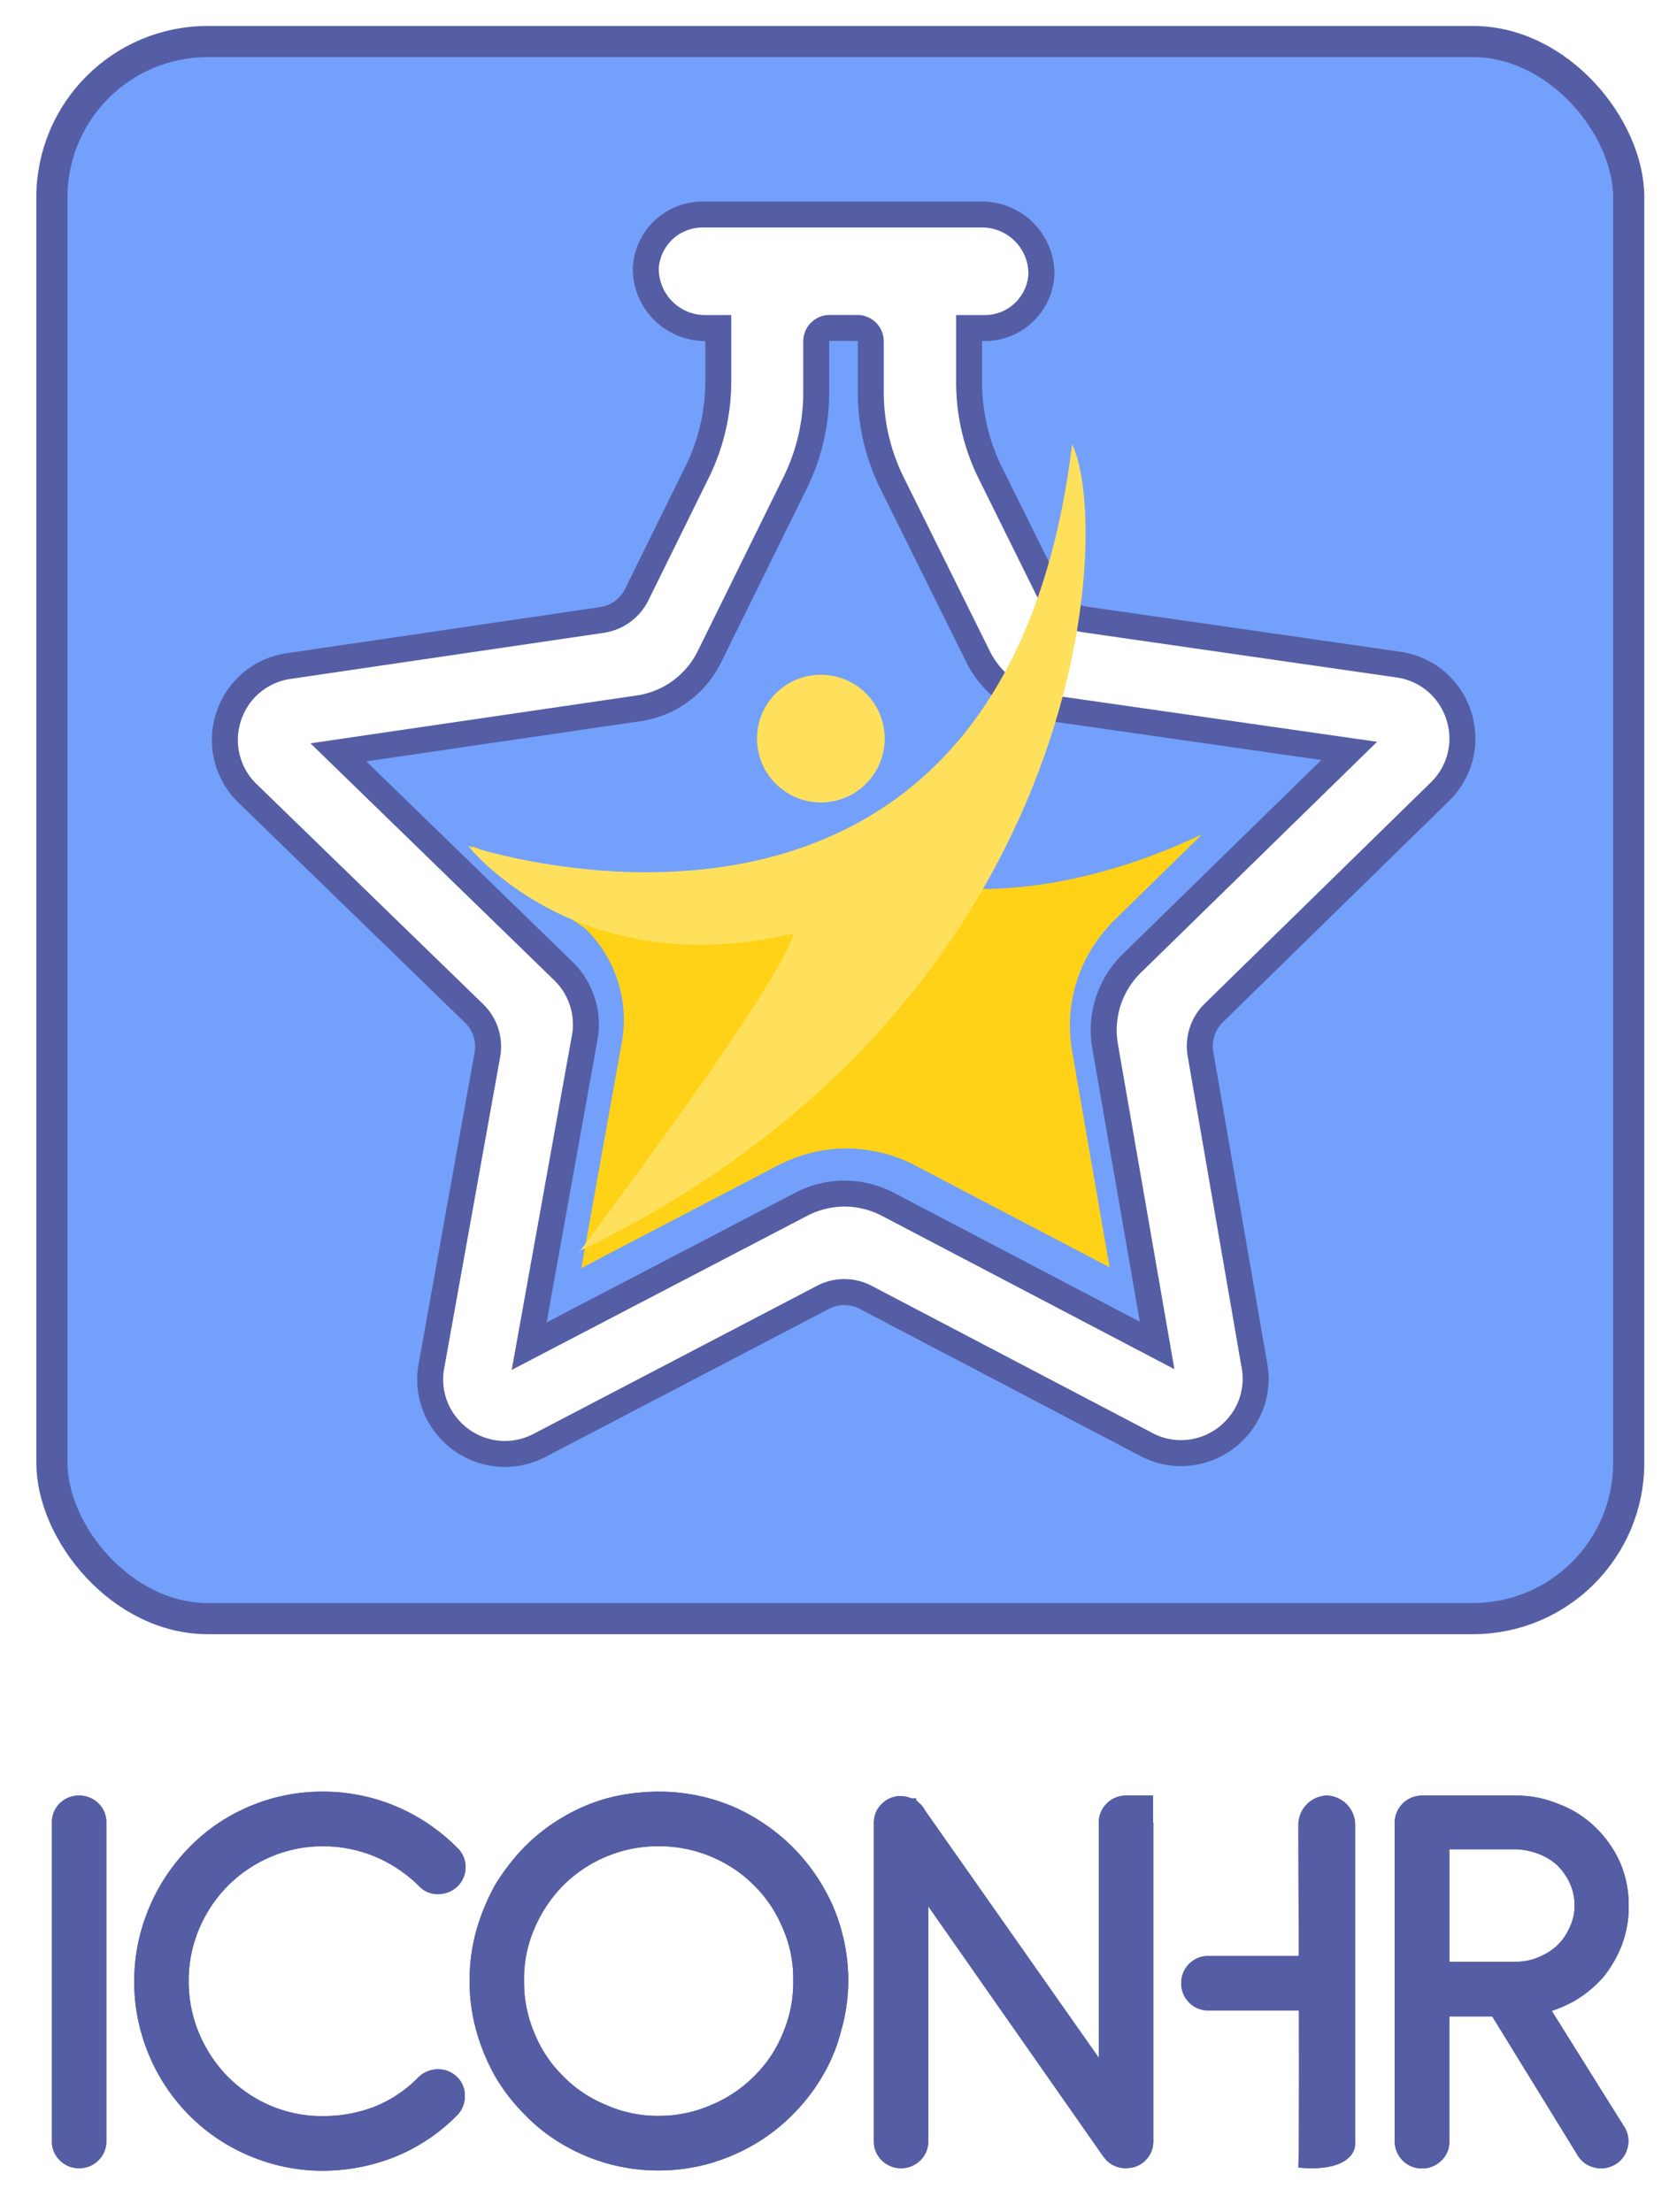 <svg xmlns="http://www.w3.org/2000/svg" xmlns:xlink="http://www.w3.org/1999/xlink" width="323" height="426" viewBox="0 0 323 426">
  <rect x="0" y="0" width="323" height="426" fill="#333333" stroke="none"/>
  <defs>
    <clipPath id="clip-mainIcon1">
      <rect width="323" height="426"/>
    </clipPath>
  </defs>
  <g id="mainIcon1" clip-path="url(#clip-mainIcon1)">
    <rect width="323" height="426" fill="#fff"/>
    <g id="Group_24" data-name="Group 24" transform="translate(-691.244 -630.413)">
      <g id="Group_5" data-name="Group 5" transform="translate(701.244 975.434)">
        <path id="Path_6219" data-name="Path 6219" d="M2160.594-190.062a5.255,5.255,0,0,0-3.673,1.447,5.014,5.014,0,0,0-1.568,3.732v61.4a5.012,5.012,0,0,0,1.544,3.691,5.161,5.161,0,0,0,3.693,1.5,5.152,5.152,0,0,0,3.685-1.489,5.039,5.039,0,0,0,1.555-3.7v-61.388a5.028,5.028,0,0,0-1.573-3.741,5.245,5.245,0,0,0-3.662-1.453Z" transform="translate(-2155.352 190.816)" fill="#555da5"/>
        <path id="Union_2" data-name="Union 2" d="M4.845,10.471A5.036,5.036,0,0,1,1.489,8.923,5.151,5.151,0,0,1,0,5.238,5.16,5.16,0,0,1,1.5,1.545,5.011,5.011,0,0,1,4.873.006.774.774,0,0,1,5,0h.01Q5.1,0,5.188,0h19.95q.092,0,.184,0h3.7c.545-.016,1.07.546,1.448,1.554a10.515,10.515,0,0,1,.583,3.685,10.517,10.517,0,0,1-.586,3.693c-.377,1-.9,1.564-1.444,1.545H4.959A.774.774,0,0,1,4.845,10.471Z" transform="translate(217.51 31.655)" fill="#555da5"/>
        <path id="Path_6220" data-name="Path 6220" d="M2184.357-172.331a26.132,26.132,0,0,1,8.254-5.548,25.33,25.33,0,0,1,10.062-2.028,26.077,26.077,0,0,1,9.856,1.934,26.738,26.738,0,0,1,8.628,5.754,4.887,4.887,0,0,0,3.722,1.533h0a5.479,5.479,0,0,0,3.759-1.574,5.218,5.218,0,0,0,1.473-3.637,5.125,5.125,0,0,0-1.557-3.673,36.9,36.9,0,0,0-12.086-8.124,36.186,36.186,0,0,0-13.759-2.73,36.26,36.26,0,0,0-10.064,1.368,36.642,36.642,0,0,0-8.79,3.832,35.58,35.58,0,0,0-7.319,5.9,37.317,37.317,0,0,0-5.516,7.45,37.379,37.379,0,0,0-3.5,8.614,36.111,36.111,0,0,0-1.231,9.357,36.11,36.11,0,0,0,1.29,9.693,37.1,37.1,0,0,0,3.635,8.708,36.648,36.648,0,0,0,5.659,7.4,35.85,35.85,0,0,0,7.371,5.7,37.481,37.481,0,0,0,8.67,3.664,35.568,35.568,0,0,0,9.648,1.318,37.653,37.653,0,0,0,13.752-2.6,35.406,35.406,0,0,0,12.175-8.093,5.143,5.143,0,0,0,1.474-3.647,4.95,4.95,0,0,0-1.569-3.794,5.146,5.146,0,0,0-3.674-1.4h0a5.4,5.4,0,0,0-3.7,1.542,24.51,24.51,0,0,1-8.632,5.728,27.121,27.121,0,0,1-9.828,1.736h0a25.089,25.089,0,0,1-10.252-2.1,25.967,25.967,0,0,1-8.173-5.669,26.53,26.53,0,0,1-5.4-8.281,25.661,25.661,0,0,1-1.956-9.9,25.644,25.644,0,0,1,2.026-10.147,26.187,26.187,0,0,1,5.547-8.275Z" transform="translate(-2150.437 190.426)" fill="#555da5"/>
        <path id="Path_6221" data-name="Path 6221" d="M2280.871-168.193a37.71,37.71,0,0,0-7.893-11.573,37.923,37.923,0,0,0-11.573-7.8,36.628,36.628,0,0,0-14.2-2.806,39.5,39.5,0,0,0-9.729,1.229,34.942,34.942,0,0,0-8.678,3.682,35.932,35.932,0,0,0-7.37,5.7,41.418,41.418,0,0,0-5.7,7.37,42.03,42.03,0,0,0-3.593,8.682,36.2,36.2,0,0,0-1.315,9.728,35.726,35.726,0,0,0,1.315,9.728,40.207,40.207,0,0,0,3.593,8.679,35.933,35.933,0,0,0,5.7,7.37,33.528,33.528,0,0,0,7.37,5.787,36.421,36.421,0,0,0,8.678,3.682,36.193,36.193,0,0,0,9.729,1.315,36.148,36.148,0,0,0,9.728-1.315,38.039,38.039,0,0,0,8.682-3.682,36.028,36.028,0,0,0,7.37-5.7,36.232,36.232,0,0,0,5.786-7.452,32.936,32.936,0,0,0,3.594-8.679,35.75,35.75,0,0,0,1.4-9.728,36.754,36.754,0,0,0-2.894-14.212Zm-9.729,24.376a24.335,24.335,0,0,1-5.522,8.254,25.226,25.226,0,0,1-8.253,5.524,24.766,24.766,0,0,1-10.082,2.1,24.271,24.271,0,0,1-10.17-2.1,24.325,24.325,0,0,1-8.255-5.524,24.339,24.339,0,0,1-5.524-8.254,24.8,24.8,0,0,1-2.018-10.171,24.108,24.108,0,0,1,2.018-10.082,26.675,26.675,0,0,1,5.525-8.254,25.69,25.69,0,0,1,8.254-5.524,25.664,25.664,0,0,1,10.17-2.017,25.867,25.867,0,0,1,10.082,2.016,25.7,25.7,0,0,1,8.254,5.525,25.213,25.213,0,0,1,5.521,8.254,24.081,24.081,0,0,1,2.017,10.082,24.755,24.755,0,0,1-2.016,10.17Z" transform="translate(-2130.377 190.376)" fill="#555da5"/>
        <path id="Path_6223" data-name="Path 6223" d="M2363.919-148.594a27.78,27.78,0,0,0,4.386-1.928,23.264,23.264,0,0,0,5.525-4.56,23.08,23.08,0,0,0,3.593-6.226,20.8,20.8,0,0,0,1.315-7.452,20.9,20.9,0,0,0-1.665-8.42,21.4,21.4,0,0,0-4.736-6.751,20.063,20.063,0,0,0-7.014-4.472,21.319,21.319,0,0,0-8.5-1.665H2338.93a5.319,5.319,0,0,0-3.685,1.492,5.248,5.248,0,0,0-1.577,3.682v61.467a5.257,5.257,0,0,0,1.577,3.682,5.171,5.171,0,0,0,3.685,1.489,5.164,5.164,0,0,0,3.681-1.489,4.9,4.9,0,0,0,1.58-3.682v-24.114h8.254l16.4,26.655a5.012,5.012,0,0,0,2.98,2.358,4.855,4.855,0,0,0,1.491.262,5.216,5.216,0,0,0,2.36-.525,4.973,4.973,0,0,0,2.718-3.069,5.047,5.047,0,0,0-.44-4.3Zm-7.1-9.469h-12.626v-21.658h12.537a13.267,13.267,0,0,1,4.646.884,11.29,11.29,0,0,1,3.685,2.279,11.91,11.91,0,0,1,2.358,3.42,9.928,9.928,0,0,1,.885,4.3,9.319,9.319,0,0,1-.885,4.033,10.785,10.785,0,0,1-2.358,3.508,11.589,11.589,0,0,1-3.685,2.358,10.873,10.873,0,0,1-4.56.867Z" transform="translate(-2075.039 190.823)" fill="#555da5"/>
        <path id="Path_6225" data-name="Path 6225" d="M2318.613-184.906v-5.156h-5.186a5.2,5.2,0,0,0-3.742,1.53,5.133,5.133,0,0,0-1.536,3.7v45.271l-33.409-47.55a4.44,4.44,0,0,0-1.211-1.524l-.589-.59.038-.274h-.849a6.515,6.515,0,0,0-2.063-.472,5.165,5.165,0,0,0-3.688,1.491,5.039,5.039,0,0,0-1.554,3.7v61.293a5.025,5.025,0,0,0,1.544,3.691,5.17,5.17,0,0,0,3.7,1.5,5.149,5.149,0,0,0,3.682-1.489,5.028,5.028,0,0,0,1.557-3.7v-45.245l33.689,48.14.59.728a5.284,5.284,0,0,0,3.832,1.565l.988-.086a5.138,5.138,0,0,0,3.03-1.745,5.06,5.06,0,0,0,1.218-3.358v-61.352C2318.613-184.868,2318.613-184.868,2318.613-184.906Z" transform="translate(-2106.518 190.816)" fill="#555da5"/>
        <path id="Union_1" data-name="Union 1" d="M0,65.935c0-.007,0-.014,0-.02H0V4.456S0-.88,10.932.126c-.269,12.241,0,49.4,0,65.788h0c0,.007,0,.013,0,.02a5.659,5.659,0,0,1-5.466,5.834A5.659,5.659,0,0,1,0,65.935Z" transform="translate(251.013 72.523) rotate(180)" fill="#555da5"/>
        <path id="Path_6219-2" data-name="Path 6219" d="M2160.594-190.062a5.255,5.255,0,0,0-3.673,1.447,5.014,5.014,0,0,0-1.568,3.732v61.4a5.012,5.012,0,0,0,1.544,3.691,5.161,5.161,0,0,0,3.693,1.5,5.152,5.152,0,0,0,3.685-1.489,5.039,5.039,0,0,0,1.555-3.7v-61.388a5.028,5.028,0,0,0-1.573-3.741,5.245,5.245,0,0,0-3.662-1.453Z" transform="translate(-2155.352 190.816)" fill="#555da5"/>
        <path id="Path_6220-2" data-name="Path 6220" d="M2184.357-172.331a26.132,26.132,0,0,1,8.254-5.548,25.33,25.33,0,0,1,10.062-2.028,26.077,26.077,0,0,1,9.856,1.934,26.738,26.738,0,0,1,8.628,5.754,4.887,4.887,0,0,0,3.722,1.533h0a5.479,5.479,0,0,0,3.759-1.574,5.218,5.218,0,0,0,1.473-3.637,5.125,5.125,0,0,0-1.557-3.673,36.9,36.9,0,0,0-12.086-8.124,36.186,36.186,0,0,0-13.759-2.73,36.26,36.26,0,0,0-10.064,1.368,36.642,36.642,0,0,0-8.79,3.832,35.58,35.58,0,0,0-7.319,5.9,37.317,37.317,0,0,0-5.516,7.45,37.379,37.379,0,0,0-3.5,8.614,36.111,36.111,0,0,0-1.231,9.357,36.11,36.11,0,0,0,1.29,9.693,37.1,37.1,0,0,0,3.635,8.708,36.648,36.648,0,0,0,5.659,7.4,35.85,35.85,0,0,0,7.371,5.7,37.481,37.481,0,0,0,8.67,3.664,35.568,35.568,0,0,0,9.648,1.318,37.653,37.653,0,0,0,13.752-2.6,35.406,35.406,0,0,0,12.175-8.093,5.143,5.143,0,0,0,1.474-3.647,4.95,4.95,0,0,0-1.569-3.794,5.146,5.146,0,0,0-3.674-1.4h0a5.4,5.4,0,0,0-3.7,1.542,24.51,24.51,0,0,1-8.632,5.728,27.121,27.121,0,0,1-9.828,1.736h0a25.089,25.089,0,0,1-10.252-2.1,25.967,25.967,0,0,1-8.173-5.669,26.53,26.53,0,0,1-5.4-8.281,25.661,25.661,0,0,1-1.956-9.9,25.644,25.644,0,0,1,2.026-10.147,26.187,26.187,0,0,1,5.547-8.275Z" transform="translate(-2150.437 190.426)" fill="#555da5"/>
        <path id="Path_6221-2" data-name="Path 6221" d="M2280.871-168.193a37.71,37.71,0,0,0-7.893-11.573,37.923,37.923,0,0,0-11.573-7.8,36.628,36.628,0,0,0-14.2-2.806,39.5,39.5,0,0,0-9.729,1.229,34.942,34.942,0,0,0-8.678,3.682,35.932,35.932,0,0,0-7.37,5.7,41.418,41.418,0,0,0-5.7,7.37,42.03,42.03,0,0,0-3.593,8.682,36.2,36.2,0,0,0-1.315,9.728,35.726,35.726,0,0,0,1.315,9.728,40.207,40.207,0,0,0,3.593,8.679,35.933,35.933,0,0,0,5.7,7.37,33.528,33.528,0,0,0,7.37,5.787,36.421,36.421,0,0,0,8.678,3.682,36.193,36.193,0,0,0,9.729,1.315,36.148,36.148,0,0,0,9.728-1.315,38.039,38.039,0,0,0,8.682-3.682,36.028,36.028,0,0,0,7.37-5.7,36.232,36.232,0,0,0,5.786-7.452,32.936,32.936,0,0,0,3.594-8.679,35.75,35.75,0,0,0,1.4-9.728,36.754,36.754,0,0,0-2.894-14.212Zm-9.729,24.376a24.335,24.335,0,0,1-5.522,8.254,25.226,25.226,0,0,1-8.253,5.524,24.766,24.766,0,0,1-10.082,2.1,24.271,24.271,0,0,1-10.17-2.1,24.325,24.325,0,0,1-8.255-5.524,24.339,24.339,0,0,1-5.524-8.254,24.8,24.8,0,0,1-2.018-10.171,24.108,24.108,0,0,1,2.018-10.082,26.675,26.675,0,0,1,5.525-8.254,25.69,25.69,0,0,1,8.254-5.524,25.664,25.664,0,0,1,10.17-2.017,25.867,25.867,0,0,1,10.082,2.016,25.7,25.7,0,0,1,8.254,5.525,25.213,25.213,0,0,1,5.521,8.254,24.081,24.081,0,0,1,2.017,10.082,24.755,24.755,0,0,1-2.016,10.17Z" transform="translate(-2130.377 190.376)" fill="#555da5"/>
        <path id="Path_6223-2" data-name="Path 6223" d="M2363.919-148.594a27.78,27.78,0,0,0,4.386-1.928,23.264,23.264,0,0,0,5.525-4.56,23.08,23.08,0,0,0,3.593-6.226,20.8,20.8,0,0,0,1.315-7.452,20.9,20.9,0,0,0-1.665-8.42,21.4,21.4,0,0,0-4.736-6.751,20.063,20.063,0,0,0-7.014-4.472,21.319,21.319,0,0,0-8.5-1.665H2338.93a5.319,5.319,0,0,0-3.685,1.492,5.248,5.248,0,0,0-1.577,3.682v61.467a5.257,5.257,0,0,0,1.577,3.682,5.171,5.171,0,0,0,3.685,1.489,5.164,5.164,0,0,0,3.681-1.489,4.9,4.9,0,0,0,1.58-3.682v-24.114h8.254l16.4,26.655a5.012,5.012,0,0,0,2.98,2.358,4.855,4.855,0,0,0,1.491.262,5.216,5.216,0,0,0,2.36-.525,4.973,4.973,0,0,0,2.718-3.069,5.047,5.047,0,0,0-.44-4.3Zm-7.1-9.469h-12.626v-21.658h12.537a13.267,13.267,0,0,1,4.646.884,11.29,11.29,0,0,1,3.685,2.279,11.91,11.91,0,0,1,2.358,3.42,9.928,9.928,0,0,1,.885,4.3,9.319,9.319,0,0,1-.885,4.033,10.785,10.785,0,0,1-2.358,3.508,11.589,11.589,0,0,1-3.685,2.358,10.873,10.873,0,0,1-4.56.867Z" transform="translate(-2075.039 190.823)" fill="#555da5"/>
        <path id="Path_6225-2" data-name="Path 6225" d="M2318.613-184.906v-5.156h-5.186a5.2,5.2,0,0,0-3.742,1.53,5.133,5.133,0,0,0-1.536,3.7v45.271l-33.409-47.55a4.44,4.44,0,0,0-1.211-1.524l-.589-.59.038-.274h-.849a6.515,6.515,0,0,0-2.063-.472,5.165,5.165,0,0,0-3.688,1.491,5.039,5.039,0,0,0-1.554,3.7v61.293a5.025,5.025,0,0,0,1.544,3.691,5.17,5.17,0,0,0,3.7,1.5,5.149,5.149,0,0,0,3.682-1.489,5.028,5.028,0,0,0,1.557-3.7v-45.245l33.689,48.14.59.728a5.284,5.284,0,0,0,3.832,1.565l.988-.086a5.138,5.138,0,0,0,3.03-1.745,5.06,5.06,0,0,0,1.218-3.358v-61.352C2318.613-184.868,2318.613-184.868,2318.613-184.906Z" transform="translate(-2106.518 190.816)" fill="#555da5"/>
        <path id="Union_2-2" data-name="Union 2" d="M4.845,10.471A5.036,5.036,0,0,1,1.489,8.923,5.151,5.151,0,0,1,0,5.238,5.16,5.16,0,0,1,1.5,1.545,5.011,5.011,0,0,1,4.873.006.774.774,0,0,1,5,0h.01Q5.1,0,5.188,0h19.95q.092,0,.184,0h3.7c.545-.016,1.07.546,1.448,1.554a10.515,10.515,0,0,1,.583,3.685,10.517,10.517,0,0,1-.586,3.693c-.377,1-.9,1.564-1.444,1.545H4.959A.774.774,0,0,1,4.845,10.471Z" transform="translate(217.51 31.655)" fill="#555da5"/>
        <path id="Union_1-2" data-name="Union 1" d="M0,65.935c0-.007,0-.014,0-.02H0V4.456S0-.88,10.932.126c-.269,12.241,0,49.4,0,65.788h0c0,.007,0,.013,0,.02a5.659,5.659,0,0,1-5.466,5.834A5.659,5.659,0,0,1,0,65.935Z" transform="translate(251.013 72.523) rotate(180)" fill="#555da5"/>
      </g>
      <g id="Group_12" data-name="Group 12" transform="translate(701.244 638.413)">
        <rect id="Rectangle_5329" data-name="Rectangle 5329" width="303.702" height="303.702" rx="30" transform="translate(0 0)" fill="#73a0fa" stroke="#555da5" stroke-miterlimit="10" stroke-width="6"/>
        <g id="Group_11" data-name="Group 11" transform="translate(33.313 33.314)">
          <path id="Path_6208" data-name="Path 6208" d="M2413.852-334.923l-43.562,42.609a8.942,8.942,0,0,0-2.553,7.884l10.4,60.051a14.129,14.129,0,0,1-3.119,11.649,14.409,14.409,0,0,1-11.043,5.177,14.173,14.173,0,0,1-6.666-1.674l-54.035-28.317a8.812,8.812,0,0,0-4.154-1.028,8.779,8.779,0,0,0-4.113,1.028l-54.6,28.52a14.618,14.618,0,0,1-6.663,1.634,14.436,14.436,0,0,1-11.042-5.216,14.161,14.161,0,0,1-3.084-11.729l10.773-59.936a8.889,8.889,0,0,0-2.547-7.948L2184.2-334.6a14.319,14.319,0,0,1-3.657-14.734,14.271,14.271,0,0,1,11.575-9.786l60.319-8.873a8.943,8.943,0,0,0,6.7-4.839l11.668-23.677a39.393,39.393,0,0,0,4.059-17.388v-10.318h-2.355a11.428,11.428,0,0,1-8.256-3.347,11.428,11.428,0,0,1-3.344-8.258,10.935,10.935,0,0,1,3.179-7.054,10.929,10.929,0,0,1,7.729-3.2H2325.5a11.425,11.425,0,0,1,8.256,3.347,11.422,11.422,0,0,1,3.342,8.258,10.928,10.928,0,0,1-3.177,7.05,10.825,10.825,0,0,1-7.7,3.2h-3.045v10.432a39.33,39.33,0,0,0,4.087,17.474l11.561,23.347a8.908,8.908,0,0,0,6.7,4.874l60.322,8.684a14.286,14.286,0,0,1,11.614,9.747,14.228,14.228,0,0,1-3.615,14.74Zm-59.315,33.036,41.851-40.9-57.92-8.3a18.087,18.087,0,0,1-13.557-9.826l-16.583-33.473a39.41,39.41,0,0,1-4.091-17.481v-9.777a2.592,2.592,0,0,0-2.592-2.593h-5.32a2.593,2.593,0,0,0-2.594,2.593v9.821a39.348,39.348,0,0,1-4.053,17.387l-16.548,33.582a18.129,18.129,0,0,1-13.516,9.861l-57.915,8.49,43.294,42.077a14.333,14.333,0,0,1,4.148,12.832l-10.7,59.44,52.4-27.323a18.131,18.131,0,0,1,8.342-2.057,18.12,18.12,0,0,1,8.339,2.057l51.865,27.189-10.017-57.627A18.016,18.016,0,0,1,2354.536-301.887Z" transform="translate(-2179.834 446.074)" fill="#fff" stroke="#555da5" stroke-width="5"/>
          <g id="Group_10" data-name="Group 10" transform="translate(46.868 47.213)">
            <path id="Path_6207" data-name="Path 6207" d="M2341.677-330.766a28.273,28.273,0,0,0-6.546,23.418l7.231,41.7L2304.856-285.3a28.921,28.921,0,0,0-13.174-3.239,27.894,27.894,0,0,0-9.832,1.789,25.843,25.843,0,0,0-3.309,1.445l-37.932,19.8,7.8-43.483a24.483,24.483,0,0,0-7.082-21.933l-21.614-14.909v-.91s42.539,19.313,71.964,2.7c30.248,14.424,65.713-3.791,68.5-5.013l-16.945,16.6a11.6,11.6,0,0,0-1.45,1.6Z" transform="translate(-2218.824 421.178)" fill="#ffd217"/>
            <g id="Group_9" data-name="Group 9" transform="translate(0 -3)">
              <path id="Path_2" data-name="Path 2" d="M1295.03,793.215s102.715,34.7,116.315-77.372c7.846,16.222,3.51,107.778-94.594,155.263-7.324,9.34,38.306-50.21,40.922-61.025C1315.824,819.912,1295.03,793.215,1295.03,793.215Z" transform="translate(-1295.03 -715.843)" fill="#ffe05d"/>
              <circle id="Ellipse_2" data-name="Ellipse 2" cx="12.296" cy="12.296" r="12.296" transform="translate(55.628 44.412)" fill="#ffe05d"/>
            </g>
          </g>
        </g>
      </g>
    </g>
  </g>
</svg>
